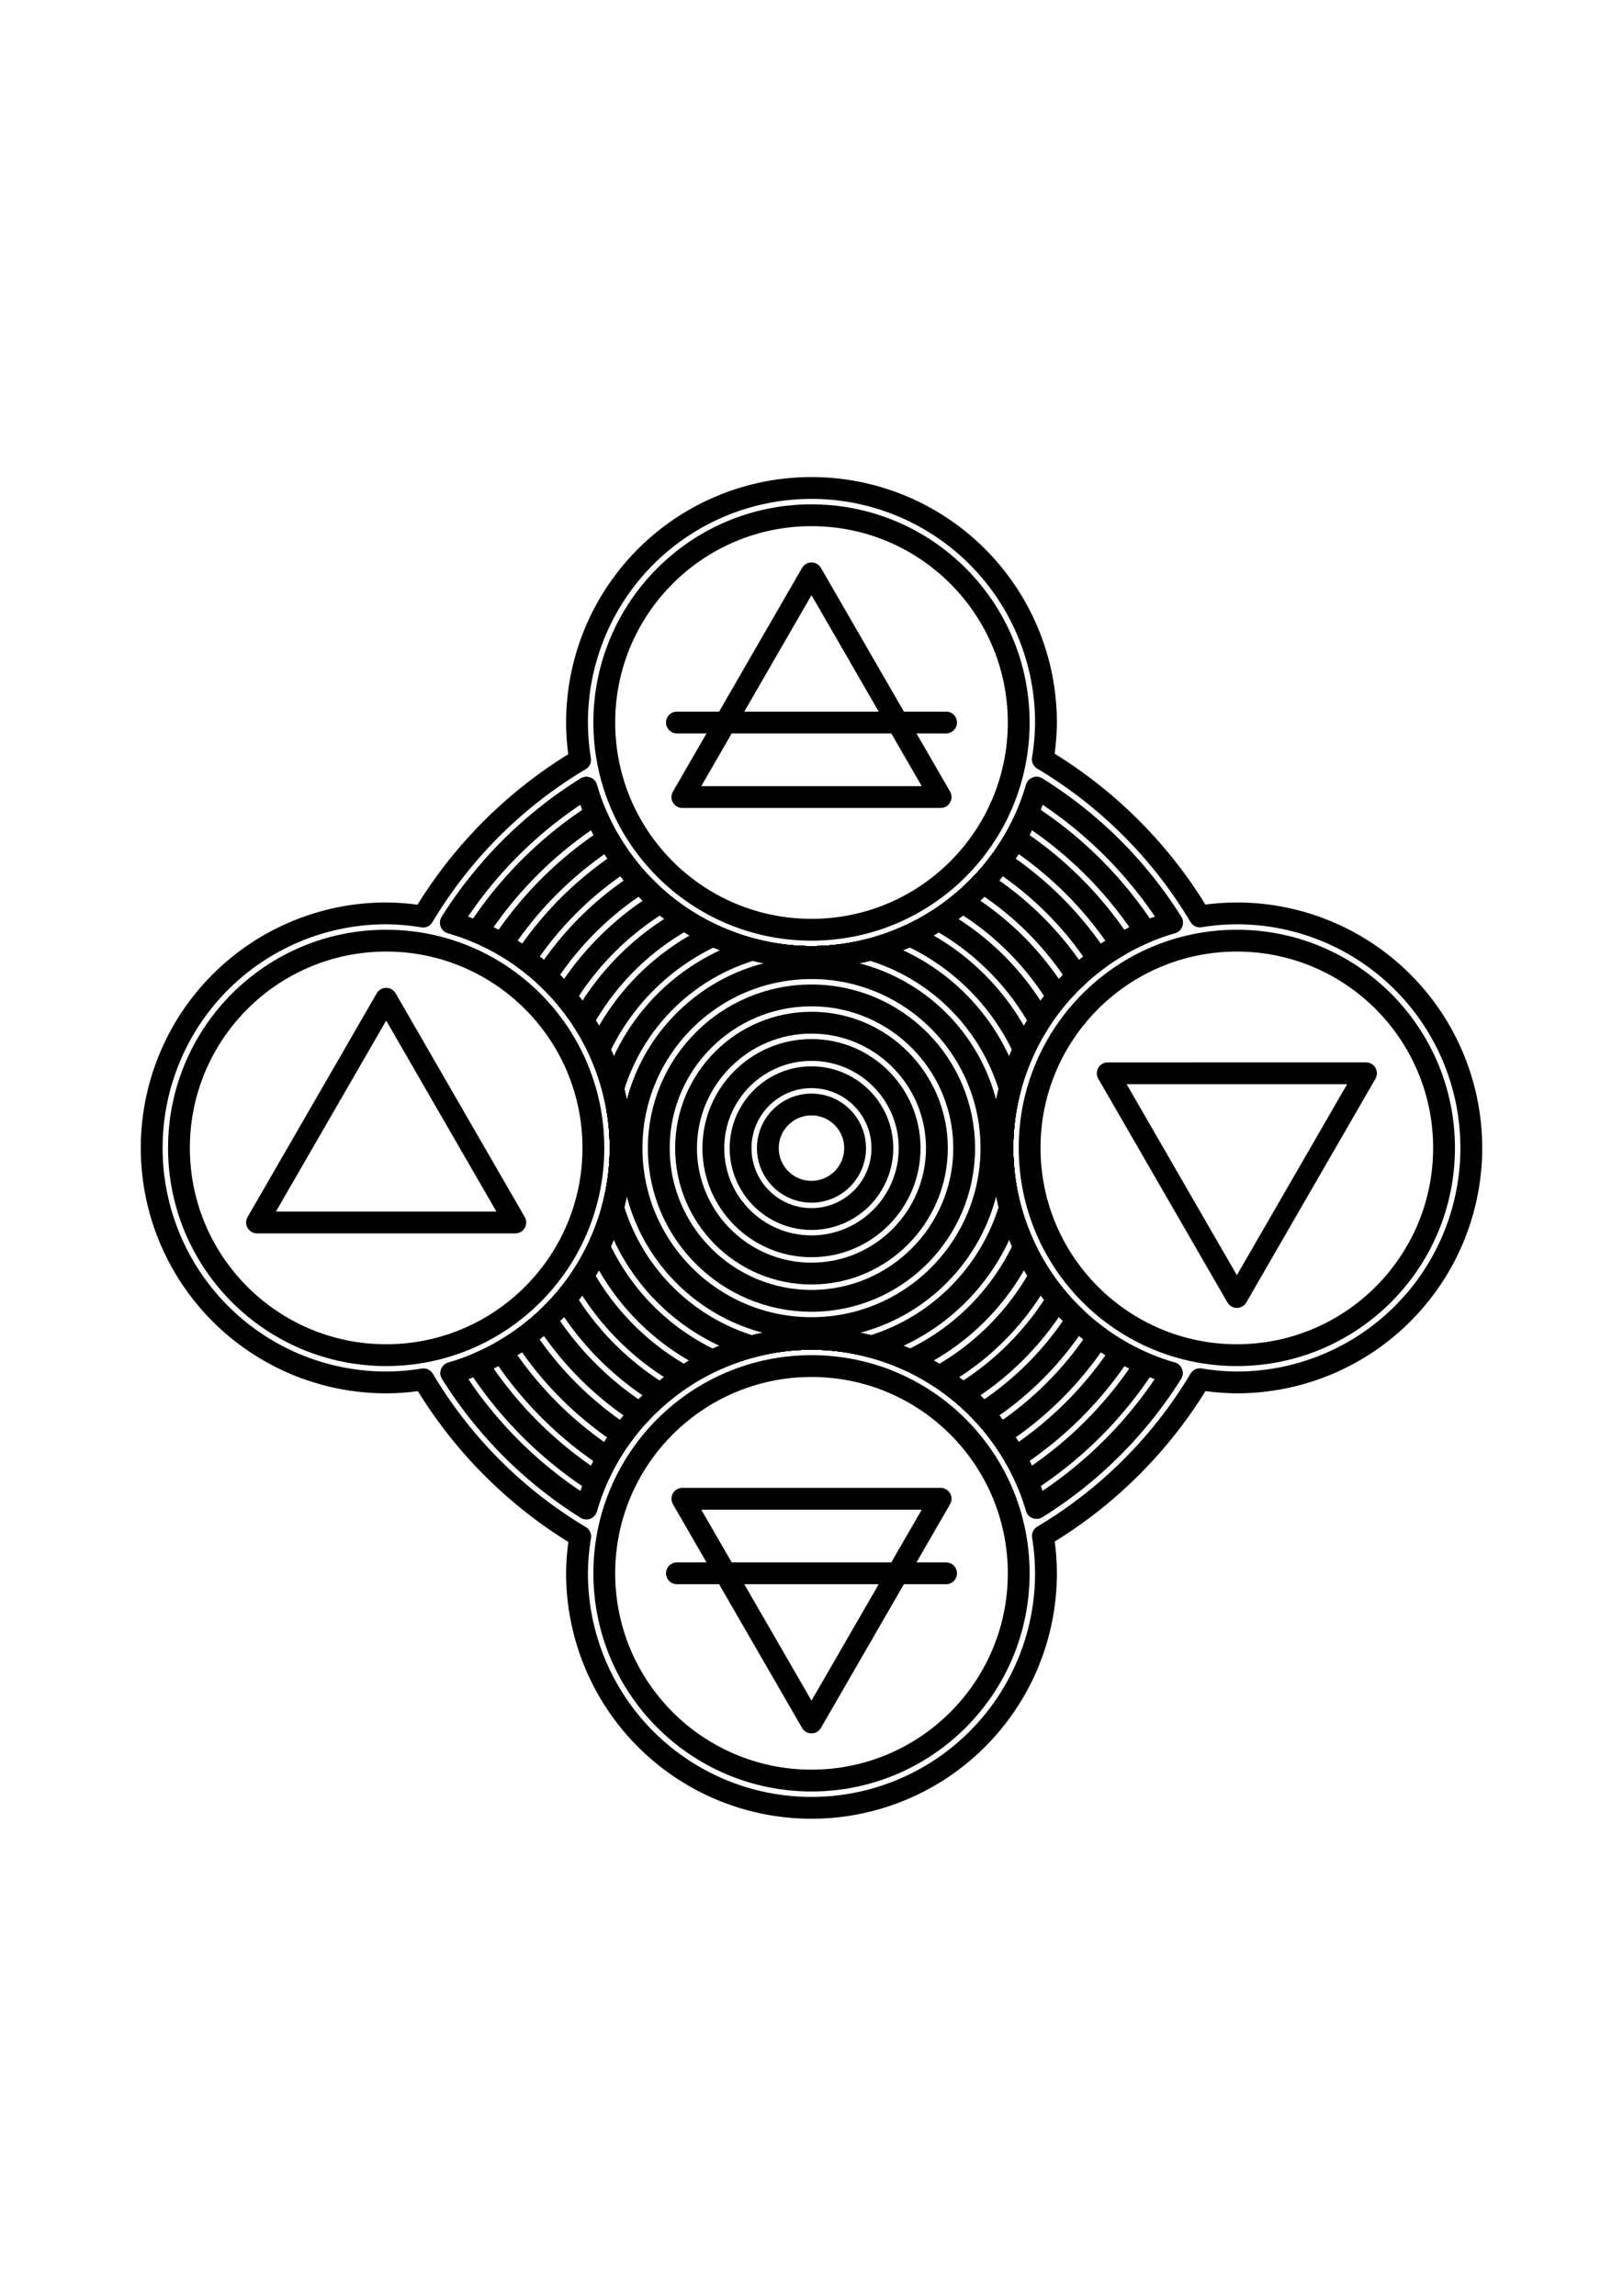 <?xml version="1.0" encoding="UTF-8" standalone="no"?>
<!-- Created with Inkscape (http://www.inkscape.org/) -->

<svg
   xmlns:dc="http://purl.org/dc/elements/1.1/"
   xmlns:cc="http://creativecommons.org/ns#"
   xmlns:rdf="http://www.w3.org/1999/02/22-rdf-syntax-ns#"
   xmlns:svg="http://www.w3.org/2000/svg"
   xmlns="http://www.w3.org/2000/svg"
   xmlns:sodipodi="http://sodipodi.sourceforge.net/DTD/sodipodi-0.dtd"
   xmlns:inkscape="http://www.inkscape.org/namespaces/inkscape"
   width="210mm"
   height="297mm"
   viewBox="0 0 744.094 1052.362"
   id="svg6681"
   version="1.1"
   inkscape:version="0.91 r13725"
   sodipodi:docname="elemental_thick.svg">
  <defs
     id="defs6683" />
  <sodipodi:namedview
     id="base"
     pagecolor="#ffffff"
     bordercolor="#666666"
     borderopacity="1.0"
     inkscape:pageopacity="0.0"
     inkscape:pageshadow="2"
     inkscape:zoom="0.7"
     inkscape:cx="364.42115"
     inkscape:cy="503.76242"
     inkscape:document-units="px"
     inkscape:current-layer="layer1"
     showgrid="false"
     inkscape:window-width="1879"
     inkscape:window-height="1056"
     inkscape:window-x="41"
     inkscape:window-y="24"
     inkscape:window-maximized="1" />
  <g
     inkscape:label="Layer 1"
     inkscape:groupmode="layer"
     id="layer1">
    <path
       transform="matrix(0.5,0.866,-0.866,0.5,781.43,-413.097)"
       sodipodi:type="star"
       style="opacity:1;fill:none;fill-opacity:1;stroke:#000000;stroke-width:10;stroke-linecap:round;stroke-linejoin:round;stroke-miterlimit:4;stroke-dasharray:none;stroke-opacity:1"
       id="path6321"
       sodipodi:sides="3"
       sodipodi:cx="706.24799"
       sodipodi:cy="655.30011"
       sodipodi:r1="68.362778"
       sodipodi:r2="34.181389"
       sodipodi:arg1="0.52359878"
       sodipodi:arg2="1.5707963"
       inkscape:flatsided="true"
       inkscape:rounded="0"
       inkscape:randomized="0"
       d="m 765.452,689.481 -118.408,0 59.204,-102.544 z"
       inkscape:transform-center-y="17.090673" />
    <path
       d="m 236.251,560.363 -118.408,0 59.204,-102.544 z"
       inkscape:randomized="0"
       inkscape:rounded="0"
       inkscape:flatsided="true"
       sodipodi:arg2="1.5707963"
       sodipodi:arg1="0.52359878"
       sodipodi:r2="34.181389"
       sodipodi:r1="68.362778"
       sodipodi:cy="526.18185"
       sodipodi:cx="177.04724"
       sodipodi:sides="3"
       id="path6323"
       style="opacity:1;fill:none;fill-opacity:1;stroke:#000000;stroke-width:10;stroke-linecap:round;stroke-linejoin:round;stroke-miterlimit:4;stroke-dasharray:none;stroke-opacity:1"
       sodipodi:type="star"
       inkscape:transform-center-y="-17.090695" />
    <path
       inkscape:connector-curvature="0"
       id="path6325"
       d="m 312.844,687.001 19.734,34.182 39.469,68.361 39.469,-68.361 19.734,-34.182 -118.406,2e-5 z"
       style="opacity:1;fill:none;fill-opacity:1;stroke:#000000;stroke-width:10;stroke-linecap:round;stroke-linejoin:round;stroke-miterlimit:4;stroke-dasharray:none;stroke-opacity:1" />
    <path
       inkscape:connector-curvature="0"
       id="path6327"
       d="m 310.344,721.182 123.407,0 z"
       style="opacity:1;fill:none;fill-rule:evenodd;stroke:#000000;stroke-width:10;stroke-linecap:butt;stroke-linejoin:round;stroke-miterlimit:4;stroke-dasharray:none;stroke-opacity:1" />
    <path
       sodipodi:type="star"
       style="opacity:1;fill:none;fill-opacity:1;stroke:#000000;stroke-width:10;stroke-linecap:round;stroke-linejoin:round;stroke-miterlimit:4;stroke-dasharray:none;stroke-opacity:1"
       id="path6329"
       sodipodi:sides="3"
       sodipodi:cx="372.04724"
       sodipodi:cy="331.18187"
       sodipodi:r1="68.362778"
       sodipodi:r2="34.181389"
       sodipodi:arg1="0.52359878"
       sodipodi:arg2="1.5707963"
       inkscape:flatsided="true"
       inkscape:rounded="0"
       inkscape:randomized="0"
       d="m 431.251,365.363 -118.408,0 59.204,-102.544 z"
       inkscape:transform-center-y="-17.090695" />
    <path
       style="opacity:1;fill:none;fill-rule:evenodd;stroke:#000000;stroke-width:10;stroke-linecap:butt;stroke-linejoin:round;stroke-miterlimit:4;stroke-dasharray:none;stroke-opacity:1"
       d="m 310.344,331.182 123.407,0 z"
       id="path6331"
       inkscape:connector-curvature="0" />
    <path
       inkscape:connector-curvature="0"
       style="opacity:1;fill:none;fill-opacity:1;stroke:#000000;stroke-width:10;stroke-linecap:round;stroke-linejoin:round;stroke-miterlimit:4;stroke-dasharray:none;stroke-opacity:1"
       d="m 475.225,361.078 a 107.5,107.5 0 0 1 -103.178,77.604 107.5,107.5 0 0 1 -103.199,-77.594 195,195 0 0 0 -62.109,61.867 107.5,107.5 0 0 1 77.809,103.227 107.5,107.5 0 0 1 -77.594,103.201 195,195 0 0 0 61.865,62.107 107.5,107.5 0 0 1 103.229,-77.809 107.5,107.5 0 0 1 103.174,77.516 195,195 0 0 0 62.004,-61.82 107.5,107.5 0 0 1 -77.678,-103.195 107.5,107.5 0 0 1 77.787,-103.264 195,195 0 0 0 -62.109,-61.84 z"
       id="path6371" />
    <circle
       r="95"
       cy="526.182"
       cx="567.047"
       id="circle6373"
       style="opacity:1;fill:none;fill-opacity:1;stroke:#000000;stroke-width:10;stroke-linecap:round;stroke-linejoin:round;stroke-miterlimit:4;stroke-dasharray:none;stroke-opacity:1" />
    <circle
       style="opacity:1;fill:none;fill-opacity:1;stroke:#000000;stroke-width:10;stroke-linecap:round;stroke-linejoin:round;stroke-miterlimit:4;stroke-dasharray:none;stroke-opacity:1"
       id="circle6375"
       cx="177.047"
       cy="526.182"
       r="95" />
    <circle
       r="95"
       cy="331.182"
       cx="372.047"
       id="circle6390"
       style="opacity:1;fill:none;fill-opacity:1;stroke:#000000;stroke-width:10;stroke-linecap:round;stroke-linejoin:round;stroke-miterlimit:4;stroke-dasharray:none;stroke-opacity:1" />
    <circle
       style="opacity:1;fill:none;fill-opacity:1;stroke:#000000;stroke-width:10;stroke-linecap:round;stroke-linejoin:round;stroke-miterlimit:4;stroke-dasharray:none;stroke-opacity:1"
       id="circle6392"
       cx="372.047"
       cy="721.182"
       r="95" />
    <path
       inkscape:connector-curvature="0"
       style="opacity:1;fill:none;fill-opacity:1;stroke:#000000;stroke-width:10;stroke-linecap:round;stroke-linejoin:round;stroke-miterlimit:4;stroke-dasharray:none;stroke-opacity:1"
       d="m 372.047,223.681 a 107.5,107.5 0 0 0 -107.5,107.5 107.5,107.5 0 0 0 1.424,17.107 207.5,207.5 0 0 0 -72.02,71.863 107.5,107.5 0 0 0 -16.904,-1.471 107.5,107.5 0 0 0 -107.5,107.5 107.5,107.5 0 0 0 107.5,107.5 107.5,107.5 0 0 0 17.109,-1.422 207.5,207.5 0 0 0 71.861,72.018 107.5,107.5 0 0 0 -1.471,16.904 107.5,107.5 0 0 0 107.5,107.5 107.5,107.5 0 0 0 107.5,-107.5 107.5,107.5 0 0 0 -1.424,-17.113 207.5,207.5 0 0 0 72.008,-71.857 107.5,107.5 0 0 0 16.916,1.471 107.5,107.5 0 0 0 107.5,-107.5 107.5,107.5 0 0 0 -107.5,-107.5 107.5,107.5 0 0 0 -16.943,1.404 207.5,207.5 0 0 0 -72.018,-72.059 107.5,107.5 0 0 0 1.461,-16.846 107.5,107.5 0 0 0 -107.5,-107.5 z"
       id="path6402" />
    <path
       inkscape:connector-curvature="0"
       style="opacity:1;fill:none;fill-opacity:1;stroke:#000000;stroke-width:10;stroke-linecap:round;stroke-linejoin:round;stroke-miterlimit:4;stroke-dasharray:none;stroke-opacity:1"
       d="m 475.225,361.078 a 107.5,107.5 0 0 1 -103.178,77.604 107.5,107.5 0 0 1 -103.199,-77.594 195,195 0 0 0 -62.109,61.867 107.5,107.5 0 0 1 77.809,103.227 107.5,107.5 0 0 1 -77.66,103.225 195,195 0 0 0 62.004,61.797 107.5,107.5 0 0 1 103.156,-77.521 107.5,107.5 0 0 1 103.174,77.516 195,195 0 0 0 62.004,-61.82 107.5,107.5 0 0 1 -77.678,-103.195 107.5,107.5 0 0 1 77.787,-103.264 195,195 0 0 0 -62.109,-61.84 z"
       id="path6422" />
    <path
       inkscape:connector-curvature="0"
       style="opacity:1;fill:none;fill-opacity:1;stroke:#000000;stroke-width:10;stroke-linecap:round;stroke-linejoin:round;stroke-miterlimit:4;stroke-dasharray:none;stroke-opacity:1"
       d="m 273.186,373.109 a 182.5,182.5 0 0 0 -54.338,54.035 107.5,107.5 0 0 1 65.699,99.037 107.5,107.5 0 0 1 -65.721,98.93 182.5,182.5 0 0 0 54.229,54.164 107.5,107.5 0 0 1 98.992,-65.594 107.5,107.5 0 0 1 98.889,65.633 182.5,182.5 0 0 0 54.258,-54.113 107.5,107.5 0 0 1 -65.646,-99.02 107.5,107.5 0 0 1 65.746,-98.939 182.5,182.5 0 0 0 -54.289,-54.08 107.5,107.5 0 0 1 -98.957,65.52 107.5,107.5 0 0 1 -98.861,-65.572 z"
       id="circle6424" />
    <path
       inkscape:connector-curvature="0"
       style="opacity:1;fill:none;fill-opacity:1;stroke:#000000;stroke-width:10;stroke-linecap:round;stroke-linejoin:round;stroke-miterlimit:4;stroke-dasharray:none;stroke-opacity:1"
       d="m 465.393,384.341 a 107.5,107.5 0 0 1 -93.346,54.34 107.5,107.5 0 0 1 -93.268,-54.314 170,170 0 0 0 -48.629,48.434 107.5,107.5 0 0 1 54.396,93.381 107.5,107.5 0 0 1 -54.488,93.367 170,170 0 0 0 48.564,48.602 107.5,107.5 0 0 1 93.424,-54.469 107.5,107.5 0 0 1 93.334,54.432 170,170 0 0 0 48.607,-48.521 107.5,107.5 0 0 1 -54.441,-93.41 107.5,107.5 0 0 1 54.412,-93.322 170,170 0 0 0 -48.566,-48.518 z"
       id="circle6426" />
    <path
       inkscape:connector-curvature="0"
       style="opacity:1;fill:none;fill-opacity:1;stroke:#000000;stroke-width:10;stroke-linecap:round;stroke-linejoin:round;stroke-miterlimit:4;stroke-dasharray:none;stroke-opacity:1"
       d="m 458.555,394.794 a 107.5,107.5 0 0 1 -86.508,43.887 107.5,107.5 0 0 1 -86.469,-43.84 157.5,157.5 0 0 0 -44.967,44.795 107.5,107.5 0 0 1 43.936,86.545 107.5,107.5 0 0 1 -44.002,86.586 157.5,157.5 0 0 0 44.898,44.928 107.5,107.5 0 0 1 86.604,-44.014 107.5,107.5 0 0 1 86.551,43.953 157.5,157.5 0 0 0 44.932,-44.871 107.5,107.5 0 0 1 -43.982,-86.582 107.5,107.5 0 0 1 43.924,-86.529 157.5,157.5 0 0 0 -44.916,-44.857 z"
       id="circle6428" />
    <path
       inkscape:connector-curvature="0"
       style="opacity:1;fill:none;fill-opacity:1;stroke:#000000;stroke-width:10;stroke-linecap:round;stroke-linejoin:round;stroke-miterlimit:4;stroke-dasharray:none;stroke-opacity:1"
       d="m 450.475,404.507 a 107.5,107.5 0 0 1 -78.428,34.174 107.5,107.5 0 0 1 -78.475,-34.15 145,145 0 0 0 -43.332,43.102 107.5,107.5 0 0 1 34.307,78.549 107.5,107.5 0 0 1 -34.268,78.578 145,145 0 0 0 43.27,43.172 107.5,107.5 0 0 1 78.498,-34.25 107.5,107.5 0 0 1 78.525,34.209 145,145 0 0 0 43.254,-43.186 107.5,107.5 0 0 1 -34.279,-78.523 107.5,107.5 0 0 1 34.264,-78.574 145,145 0 0 0 -43.336,-43.1 z"
       id="circle6430" />
    <path
       inkscape:connector-curvature="0"
       style="opacity:1;fill:none;fill-opacity:1;stroke:#000000;stroke-width:10;stroke-linecap:round;stroke-linejoin:round;stroke-miterlimit:4;stroke-dasharray:none;stroke-opacity:1"
       d="m 441.09,413.437 a 107.5,107.5 0 0 1 -69.043,25.244 107.5,107.5 0 0 1 -69.119,-25.178 132.5,132.5 0 0 0 -43.725,43.521 107.5,107.5 0 0 1 25.344,69.156 107.5,107.5 0 0 1 -25.316,69.293 132.5,132.5 0 0 0 43.658,43.553 107.5,107.5 0 0 1 69.158,-25.346 107.5,107.5 0 0 1 69.227,25.26 132.5,132.5 0 0 0 43.637,-43.578 107.5,107.5 0 0 1 -25.363,-69.182 107.5,107.5 0 0 1 25.271,-69.242 132.5,132.5 0 0 0 -43.729,-43.502 z"
       id="circle6432" />
    <path
       inkscape:connector-curvature="0"
       style="opacity:1;fill:none;fill-opacity:1;stroke:#000000;stroke-width:10;stroke-linecap:round;stroke-linejoin:round;stroke-miterlimit:4;stroke-dasharray:none;stroke-opacity:1"
       d="m 313.871,421.451 a 120,120 0 0 0 -46.512,46.443 107.5,107.5 0 0 1 17.188,58.287 107.5,107.5 0 0 1 -17.359,58.387 120,120 0 0 0 46.48,46.367 107.5,107.5 0 0 1 58.379,-17.254 107.5,107.5 0 0 1 58.381,17.355 120,120 0 0 0 46.42,-46.41 107.5,107.5 0 0 1 -17.301,-58.445 107.5,107.5 0 0 1 17.229,-58.172 120,120 0 0 0 -46.568,-46.424 107.5,107.5 0 0 1 -58.16,17.096 107.5,107.5 0 0 1 -58.176,-17.23 z"
       id="circle6434" />
    <path
       inkscape:connector-curvature="0"
       style="opacity:1;fill:none;fill-opacity:1;stroke:#000000;stroke-width:10;stroke-linecap:round;stroke-linejoin:round;stroke-miterlimit:4;stroke-dasharray:none;stroke-opacity:1"
       d="m 416.952,428.712 a 107.5,107.5 0 0 1 -44.904,9.969 107.5,107.5 0 0 1 -44.83,-9.92 107.5,107.5 0 0 0 -52.652,52.484 107.5,107.5 0 0 1 9.982,44.936 107.5,107.5 0 0 1 -10.031,45.061 107.5,107.5 0 0 0 52.379,52.52 107.5,107.5 0 0 1 45.152,-10.08 107.5,107.5 0 0 1 45.035,10.018 107.5,107.5 0 0 0 52.488,-52.49 107.5,107.5 0 0 1 -10.023,-45.027 107.5,107.5 0 0 1 9.967,-44.924 107.5,107.5 0 0 0 -52.562,-52.545 z"
       id="circle6440" />
    <path
       inkscape:connector-curvature="0"
       style="opacity:1;fill:none;fill-opacity:1;stroke:#000000;stroke-width:10;stroke-linecap:round;stroke-linejoin:round;stroke-miterlimit:4;stroke-dasharray:none;stroke-opacity:1"
       d="m 345.385,435.185 a 95,95 0 0 0 -64.348,64.061 107.5,107.5 0 0 1 3.51,26.936 107.5,107.5 0 0 1 -3.576,26.973 95,95 0 0 0 63.859,64.1 107.5,107.5 0 0 1 27.217,-3.572 107.5,107.5 0 0 1 27.062,3.6 95,95 0 0 0 63.973,-64.051 107.5,107.5 0 0 1 -3.535,-27.049 107.5,107.5 0 0 1 3.533,-26.801 95,95 0 0 0 -64.193,-64.188 107.5,107.5 0 0 1 -26.84,3.488 107.5,107.5 0 0 1 -26.662,-3.496 z"
       id="circle6442" />
    <circle
       r="82.5"
       cy="526.284"
       cx="372.036"
       id="circle6444"
       style="opacity:1;fill:none;fill-opacity:1;stroke:#000000;stroke-width:10;stroke-linecap:round;stroke-linejoin:round;stroke-miterlimit:4;stroke-dasharray:none;stroke-opacity:1" />
    <circle
       style="opacity:1;fill:none;fill-opacity:1;stroke:#000000;stroke-width:10;stroke-linecap:round;stroke-linejoin:round;stroke-miterlimit:4;stroke-dasharray:none;stroke-opacity:1"
       id="circle6446"
       cx="372.036"
       cy="526.284"
       r="70" />
    <circle
       r="57.5"
       cy="526.284"
       cx="372.036"
       id="circle6448"
       style="opacity:1;fill:none;fill-opacity:1;stroke:#000000;stroke-width:10;stroke-linecap:round;stroke-linejoin:round;stroke-miterlimit:4;stroke-dasharray:none;stroke-opacity:1" />
    <circle
       style="opacity:1;fill:none;fill-opacity:1;stroke:#000000;stroke-width:10;stroke-linecap:round;stroke-linejoin:round;stroke-miterlimit:4;stroke-dasharray:none;stroke-opacity:1"
       id="circle6450"
       cx="372.036"
       cy="526.284"
       r="45" />
    <circle
       r="32.5"
       cy="526.284"
       cx="372.036"
       id="circle6452"
       style="opacity:1;fill:none;fill-opacity:1;stroke:#000000;stroke-width:10;stroke-linecap:round;stroke-linejoin:round;stroke-miterlimit:4;stroke-dasharray:none;stroke-opacity:1" />
    <circle
       style="opacity:1;fill:none;fill-opacity:1;stroke:#000000;stroke-width:10;stroke-linecap:round;stroke-linejoin:round;stroke-miterlimit:4;stroke-dasharray:none;stroke-opacity:1"
       id="circle6454"
       cx="372.036"
       cy="526.284"
       r="20" />
  </g>
</svg>
